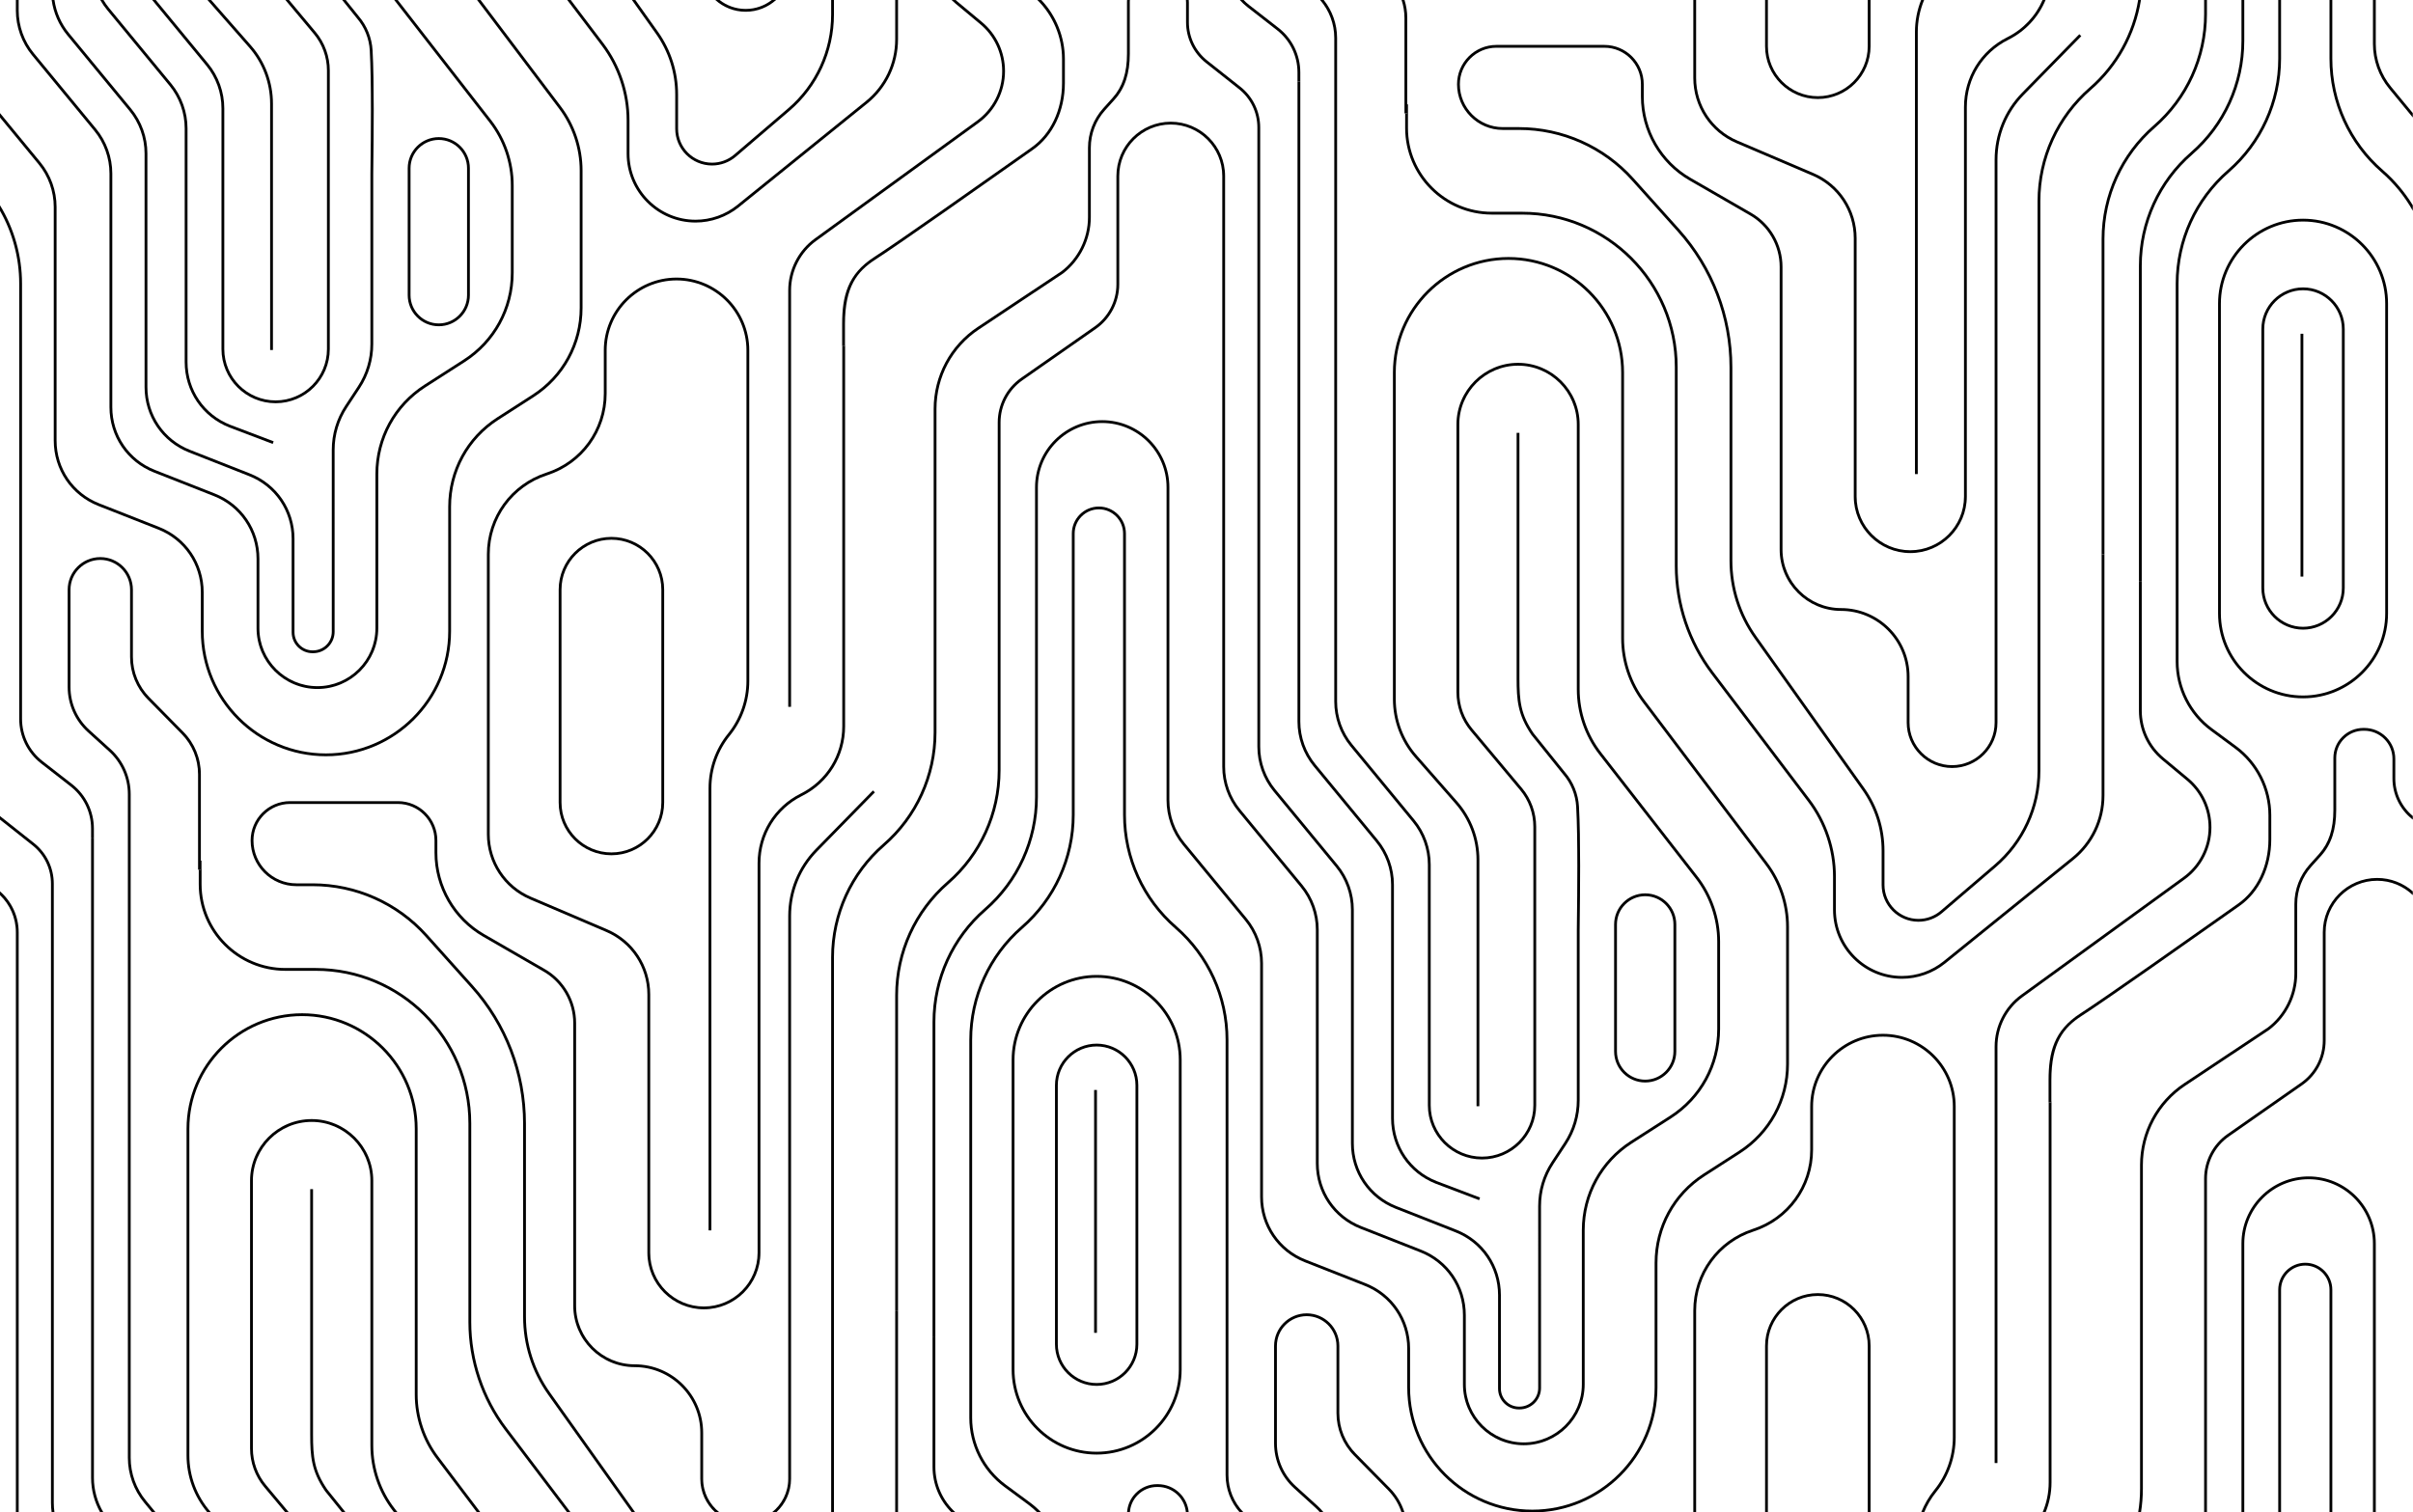 <?xml version="1.0" encoding="UTF-8" standalone="no"?>
<!DOCTYPE svg PUBLIC "-//W3C//DTD SVG 1.1//EN" "http://www.w3.org/Graphics/SVG/1.1/DTD/svg11.dtd">
<svg width="100%" height="100%" viewBox="0 0 6646 4167" version="1.1" xmlns="http://www.w3.org/2000/svg" xmlns:xlink="http://www.w3.org/1999/xlink" xml:space="preserve" xmlns:serif="http://www.serif.com/" style="fill-rule:evenodd;clip-rule:evenodd;stroke-linejoin:round;stroke-miterlimit:2;">
    <g transform="matrix(4.167,0,0,4.167,0,0)">
        <path d="M1201.52,854.996C1182.31,854.996 1166.67,870.629 1166.67,889.846L1166.67,1000L1168.51,1000L1168.51,889.846C1168.51,871.645 1183.32,856.837 1201.52,856.837C1219.72,856.837 1234.53,871.645 1234.53,889.846L1234.53,1000L1236.37,1000L1236.37,889.846C1236.37,870.629 1220.74,854.996 1201.52,854.996Z" style="fill-rule:nonzero;"/>
        <path d="M1244.56,683.551C1218.06,683.551 1196.51,705.11 1196.51,731.609L1196.51,760.229C1196.51,784.122 1181.23,805.123 1158.51,812.489C1135.01,820.102 1119.23,841.808 1119.23,866.501L1119.23,1000L1121.07,1000L1121.07,866.501C1121.07,842.609 1136.34,821.607 1159.07,814.241C1182.56,806.628 1198.35,784.922 1198.35,760.229L1198.35,731.609C1198.35,706.125 1219.08,685.392 1244.56,685.392C1270.05,685.392 1290.78,706.125 1290.78,731.609L1290.78,950.347C1290.78,962.968 1286.41,975.323 1278.47,985.135C1274.82,989.639 1271.91,994.664 1269.79,1000L1271.78,1000C1273.8,995.089 1276.52,990.461 1279.9,986.294C1288.1,976.155 1292.62,963.389 1292.62,950.347L1292.62,731.609C1292.62,705.11 1271.06,683.551 1244.56,683.551Z" style="fill-rule:nonzero;"/>
        <path d="M1350.05,1000L1352.05,1000C1354.59,993.851 1355.97,987.151 1355.97,980.201L1355.97,728.154L1355.88,728.154L1355.88,728.835L1354.12,728.835L1354.12,980.201C1354.12,987.171 1352.69,993.879 1350.05,1000Z" style="fill-rule:nonzero;"/>
        <path d="M1541.57,1000L1541.57,852.773C1541.57,842.924 1533.56,834.911 1523.71,834.911C1513.86,834.911 1505.85,842.924 1505.85,852.773L1505.85,1000L1507.69,1000L1507.69,852.773C1507.69,843.939 1514.88,836.753 1523.71,836.753C1532.54,836.753 1539.73,843.939 1539.73,852.773L1539.73,1000L1541.57,1000Z" style="fill-rule:nonzero;"/>
        <path d="M1537.15,688.001L1537.15,616.391C1537.15,597.607 1552.43,582.325 1571.22,582.325C1580.36,582.325 1588.66,585.95 1594.78,591.828L1594.78,589.335C1588.47,583.83 1580.23,580.484 1571.22,580.484C1551.42,580.484 1535.31,596.591 1535.31,616.391L1535.31,688.001C1535.31,699.115 1529.87,709.552 1520.77,715.92L1472.2,749.872C1462.6,756.584 1456.87,767.585 1456.87,779.3L1456.87,1000L1458.71,1000L1458.71,779.3C1458.71,768.186 1464.15,757.749 1473.26,751.381L1521.82,717.429C1531.42,710.716 1537.15,699.715 1537.15,688.001Z" style="fill-rule:nonzero;"/>
        <path d="M1570.3,1000L1570.3,822.204C1570.3,797.734 1550.39,777.827 1525.92,777.827C1501.45,777.827 1481.54,797.734 1481.54,822.204L1481.54,1000L1483.38,1000L1483.38,822.204C1483.38,798.75 1502.47,779.669 1525.92,779.669C1549.37,779.669 1568.45,798.75 1568.45,822.204L1568.45,1000L1570.3,1000Z" style="fill-rule:nonzero;"/>
        <path d="M1443.13,579.792L1335.85,657.73C1324.92,665.667 1318.4,678.468 1318.4,691.972L1318.4,967.338L1320.24,967.338L1320.24,691.972C1320.24,679.055 1326.48,666.812 1336.93,659.219L1444.21,581.281C1455.13,573.344 1461.66,560.543 1461.66,547.039C1461.66,534.427 1456.1,522.569 1446.4,514.503L1430.21,501.035C1420.94,493.32 1415.62,481.977 1415.62,469.915L1415.62,384.179L1413.78,384.179L1413.78,469.915C1413.78,482.526 1419.34,494.385 1429.04,502.45L1445.22,515.919C1454.5,523.633 1459.81,534.976 1459.81,547.039C1459.81,559.956 1453.58,572.199 1443.13,579.792Z" style="fill-rule:nonzero;"/>
        <path d="M928.774,75.002L928.774,84.64C928.774,116.194 954.447,141.867 986.002,141.867L1006.11,141.867C1061.75,141.867 1107.02,187.131 1107.02,242.768L1107.02,374.144C1107.02,399.699 1115.51,424.993 1130.94,445.366L1194.88,529.8C1205.67,544.04 1211.6,561.718 1211.6,579.579L1211.6,601.589C1211.6,626.7 1232.03,647.129 1257.14,647.129C1267.53,647.129 1277.69,643.535 1285.77,637.009L1370.67,568.403C1383.56,557.986 1390.95,542.506 1390.95,525.933L1390.95,366.502L1389.11,366.502L1389.11,525.933C1389.11,541.947 1381.96,556.905 1369.51,566.971L1284.61,635.577C1276.86,641.839 1267.11,645.288 1257.14,645.288C1233.05,645.288 1213.44,625.684 1213.44,601.589L1213.44,579.579C1213.44,561.319 1207.37,543.246 1196.35,528.689L1132.41,444.254C1117.22,424.199 1108.86,399.3 1108.86,374.144L1108.86,242.768C1108.86,186.115 1062.77,140.026 1006.11,140.026L986.002,140.026C955.462,140.026 930.615,115.179 930.615,84.64L930.615,69.003L930.153,69.003L930.153,75.002L928.774,75.002Z" style="fill-rule:nonzero;"/>
        <path d="M1416.36,770.35C1416.36,749.168 1426.89,729.515 1444.52,717.779L1500.01,680.846C1511.51,672.053 1518.37,658.164 1518.37,643.69L1518.37,597.714C1518.37,588.531 1521.75,579.711 1527.88,572.877L1534.17,565.872C1540.98,558.283 1544.15,548.641 1544.15,535.526L1544.14,501.157C1544.14,496.343 1546.01,491.818 1549.42,488.415C1552.82,485.011 1557.35,483.137 1562.16,483.137L1562.65,483.137C1567.66,483.137 1572.36,485.072 1575.89,488.586C1579.41,492.094 1581.35,496.765 1581.35,501.737L1581.34,514.646C1581.34,525.212 1586.1,535.035 1594.38,541.594L1594.78,541.913L1594.78,539.531C1587.41,533.332 1583.18,524.323 1583.19,514.646L1583.19,501.738C1583.19,496.272 1581.06,491.138 1577.19,487.282C1573.31,483.422 1568.15,481.296 1562.65,481.296L1562.16,481.296C1556.85,481.296 1551.87,483.362 1548.12,487.113C1544.36,490.864 1542.3,495.852 1542.3,501.157L1542.3,535.526C1542.31,548.16 1539.28,557.411 1532.8,564.642L1526.51,571.647C1520.07,578.819 1516.53,588.076 1516.53,597.714L1516.53,643.69C1516.53,657.594 1509.93,670.937 1498.94,679.348L1443.5,716.246C1425.35,728.325 1414.52,748.55 1414.52,770.35L1414.52,984.271C1414.52,989.579 1414.09,994.838 1413.25,1000L1415.11,1000C1415.93,994.835 1416.36,989.578 1416.36,984.271L1416.36,770.35Z" style="fill-rule:nonzero;"/>
        <path d="M870.617,995.408L856.518,982.618C848.548,975.389 843.978,965.071 843.978,954.311L843.978,889.895C843.978,879.031 852.817,870.193 863.681,870.193C874.544,870.193 883.382,879.031 883.382,889.895L883.382,934.264C883.382,944.841 887.468,954.819 894.888,962.36L917.337,985.177C921.517,989.426 924.578,994.49 926.39,1000L928.328,1000C926.455,994 923.177,988.488 918.65,983.886L896.2,961.068C889.123,953.875 885.224,944.355 885.224,934.264L885.224,889.895C885.224,878.016 875.56,868.351 863.681,868.351C851.801,868.351 842.137,878.016 842.137,889.895L842.137,954.311C842.137,965.589 846.928,976.404 855.281,983.982L869.38,996.772C870.5,997.788 871.544,998.87 872.526,1000L874.937,1000C873.628,998.368 872.185,996.831 870.617,995.408Z" style="fill-rule:nonzero;"/>
        <path d="M616.39,969.915C616.39,981.308 620.941,992.077 628.964,1000L631.646,1000C623.107,992.324 618.232,981.453 618.232,969.915L618.232,884.179L616.39,884.179L616.39,969.915Z" style="fill-rule:nonzero;"/>
        <rect x="591.715" y="866.502" width="1.841" height="133.498" style="fill-rule:nonzero;"/>
        <path d="M335.015,944.254C319.829,924.199 311.464,899.3 311.464,874.144L311.464,742.768C311.464,686.115 265.375,640.026 208.722,640.026L188.61,640.026C158.07,640.026 133.223,615.179 133.223,584.639L133.223,569.003L132.76,569.003L132.76,575.002L131.382,575.002L131.382,584.639C131.382,616.194 157.054,641.867 188.61,641.867L208.722,641.867C264.359,641.867 309.623,687.131 309.623,742.768L309.623,874.144C309.623,899.699 318.12,924.993 333.548,945.366L374.921,1000L377.231,1000L335.015,944.254Z" style="fill-rule:nonzero;"/>
        <path d="M779.794,987.282C775.921,983.422 770.759,981.296 765.257,981.296L764.767,981.296C759.462,981.296 754.474,983.362 750.723,987.113C747.248,990.589 745.242,995.131 744.963,1000L746.804,1000C747.081,995.623 748.897,991.543 752.025,988.415C755.429,985.011 759.954,983.137 764.767,983.137L765.257,983.137C770.268,983.137 774.969,985.072 778.495,988.586C781.601,991.682 783.47,995.685 783.868,1000L785.708,1000C785.307,995.192 783.25,990.726 779.794,987.282Z" style="fill-rule:nonzero;"/>
        <path d="M60.22,553.823L60.22,977.108C60.22,985.154 62.329,993.055 66.257,1000L68.397,1000C64.285,993.114 62.061,985.19 62.061,977.108L62.061,551.572L62.053,551.572L62.053,553.823L60.22,553.823Z" style="fill-rule:nonzero;"/>
        <path d="M261.064,997.664C251.794,985.746 246.691,970.868 246.691,955.771L246.691,780.616C246.691,758.175 228.433,739.918 205.993,739.918C183.552,739.918 165.295,758.175 165.295,780.616L165.295,957.705C165.295,966.987 168.576,976.02 174.53,983.14L188.63,1000L191.032,1000L175.943,981.959C170.264,975.17 167.136,966.556 167.136,957.705L167.136,780.616C167.136,759.19 184.568,741.759 205.994,741.759C227.417,741.759 244.849,759.19 244.849,780.616L244.849,955.771C244.849,971.276 250.091,986.554 259.611,998.794L260.548,1000L262.88,1000L261.064,997.664Z" style="fill-rule:nonzero;"/>
        <path d="M12.339,1000L12.339,616.391C12.339,605.605 7.553,595.922 0,589.335L0,591.828C6.463,598.031 10.498,606.746 10.498,616.391L10.498,1000L12.339,1000Z" style="fill-rule:nonzero;"/>
        <path d="M132.76,569.003L132.76,511.982C132.76,501.404 128.675,491.426 121.256,483.886L98.807,461.069C91.73,453.875 87.831,444.356 87.831,434.264L87.831,389.895C87.831,378.016 78.167,368.351 66.288,368.351C54.408,368.351 44.744,378.016 44.744,389.895L44.744,454.311C44.744,465.589 49.535,476.404 57.888,483.982L71.987,496.772C79.957,504.002 84.527,514.319 84.527,525.079L84.527,963.849C84.527,974.596 88.29,985.083 95.122,993.379L100.575,1000L102.96,1000L96.544,992.209C89.981,984.242 86.368,974.17 86.368,963.849L86.368,525.079C86.368,513.802 81.577,502.986 73.225,495.408L59.126,482.618C51.155,475.389 46.585,465.071 46.585,454.311L46.585,389.895C46.585,379.031 55.424,370.193 66.288,370.193C77.151,370.193 85.99,379.031 85.99,389.895L85.99,434.264C85.99,444.842 90.075,454.82 97.495,462.36L119.944,485.177C127.021,492.371 130.919,501.89 130.919,511.982L130.919,575.002L132.76,575.002L132.76,569.003Z" style="fill-rule:nonzero;"/>
        <path d="M139.167,999.553C130.128,989.247 125.15,976.022 125.15,962.314L125.15,746.308C125.15,705.222 158.576,671.796 199.663,671.796C240.75,671.796 274.175,705.222 274.175,746.308L274.175,922.027C274.175,937.172 279.203,952.17 288.328,964.256L315.319,1000L317.626,1000L289.797,963.146C280.912,951.378 276.017,936.775 276.017,922.027L276.017,746.308C276.017,704.207 241.765,669.954 199.663,669.954C157.561,669.954 123.308,704.207 123.308,746.308L123.308,962.314C123.308,976.135 128.22,989.472 137.141,1000L139.56,1000L139.167,999.553Z" style="fill-rule:nonzero;"/>
        <path d="M206.893,948.408L206.893,786.211L205.052,786.211L205.052,948.408C205.052,962.813 205.706,972.518 214.809,985.872L226.167,1000L228.527,1000L216.289,984.776C207.82,972.351 206.893,963.759 206.893,948.408Z" style="fill-rule:nonzero;"/>
        <path d="M35.542,993.682L35.542,584.33C35.542,573.761 30.79,563.938 22.503,557.379L0.739,540.151C0.485,539.95 0.246,539.738 0,539.531L0,541.913L21.361,558.823C29.204,565.03 33.701,574.327 33.701,584.33L33.701,993.682C33.701,995.803 33.854,997.914 34.142,1000L36.003,1000C35.704,997.915 35.542,995.804 35.542,993.682Z" style="fill-rule:nonzero;"/>
        <path d="M1201.52,65.456C1220.74,65.456 1236.37,49.822 1236.37,30.606L1236.37,0.001L1234.53,0.001L1234.53,30.606C1234.53,48.807 1219.72,63.615 1201.52,63.615C1183.32,63.615 1168.51,48.807 1168.51,30.606L1168.51,0.001L1166.67,0.001L1166.67,30.606C1166.67,49.822 1182.31,65.456 1201.52,65.456Z" style="fill-rule:nonzero;"/>
        <path d="M1119.23,0.001L1119.23,51.565C1119.23,70.355 1130.4,87.265 1147.68,94.646L1197.97,116.126C1214.58,123.216 1225.3,139.462 1225.3,157.513L1225.3,328.323C1225.3,348.914 1242.06,365.666 1262.65,365.666C1283.24,365.666 1299.99,348.914 1299.99,328.323L1299.99,70.774C1299.99,51.823 1310.52,34.786 1327.47,26.311C1338.83,20.63 1347.4,11.237 1352.05,0.001L1350.05,0.001C1345.51,10.523 1337.36,19.306 1326.64,24.664C1309.07,33.453 1298.15,51.121 1298.15,70.774L1298.15,328.323C1298.15,347.899 1282.22,363.825 1262.65,363.825C1243.07,363.825 1227.14,347.899 1227.14,328.323L1227.14,157.513C1227.14,138.723 1215.98,121.813 1198.7,114.432L1148.4,92.952C1131.8,85.862 1121.07,69.616 1121.07,51.565L1121.07,0.001L1119.23,0.001Z" style="fill-rule:nonzero;"/>
        <path d="M1267.58,21.082C1267.58,13.82 1269.04,6.651 1271.78,0.001L1269.79,0.001C1267.14,6.674 1265.74,13.834 1265.74,21.082L1265.74,313.472L1267.58,313.472L1267.58,21.082Z" style="fill-rule:nonzero;"/>
        <path d="M1594.78,139.342L1594.78,135.716C1589.52,127.087 1582.93,119.215 1575.13,112.434C1553.8,93.886 1541.57,67.039 1541.57,38.775L1541.57,0.001L1539.73,0.001L1539.73,38.775C1539.73,67.572 1552.19,94.926 1573.93,113.835C1582.38,121.178 1589.39,129.825 1594.78,139.342Z" style="fill-rule:nonzero;"/>
        <path d="M1355.88,728.154L1355.88,714.116C1355.88,689.594 1363.93,679.387 1376.03,671.606C1391.84,661.437 1451.14,619.561 1473.46,603.796C1476.39,601.732 1478.71,600.091 1480.26,598.997C1493.39,589.746 1501.22,573.283 1501.22,554.96L1501.22,539.039C1501.22,521.118 1492.62,504.06 1478.21,493.409L1462.2,481.576C1448.26,471.271 1439.93,454.766 1439.93,437.427L1439.93,187.494C1439.93,159.227 1452.16,132.377 1473.49,113.829C1495.23,94.931 1507.69,67.575 1507.69,38.775L1507.69,0.001L1505.85,0.001L1505.85,38.775C1505.85,67.042 1493.62,93.891 1472.29,112.44C1450.55,131.338 1438.09,158.694 1438.09,187.494L1438.09,437.427C1438.09,455.348 1446.69,472.406 1461.1,483.057L1477.11,494.889C1491.06,505.195 1499.38,521.7 1499.38,539.039L1499.38,554.96C1499.38,572.685 1491.84,588.585 1479.2,597.492C1477.65,598.586 1475.32,600.227 1472.4,602.292C1450.08,618.05 1390.81,659.91 1375.03,670.058C1357.61,681.268 1354.04,695.778 1354.04,714.116L1354.04,728.835L1355.88,728.835L1355.88,728.154Z" style="fill-rule:nonzero;"/>
        <path d="M1576.56,405.539C1576.56,435.49 1552.19,459.858 1522.24,459.858C1492.29,459.858 1467.92,435.49 1467.92,405.539L1467.92,200.782C1467.92,170.83 1492.29,146.463 1522.24,146.463C1552.19,146.463 1576.56,170.83 1576.56,200.782L1576.56,405.539ZM1522.24,144.621C1491.27,144.621 1466.08,169.815 1466.08,200.782L1466.08,405.539C1466.08,436.505 1491.27,461.699 1522.24,461.699C1553.2,461.699 1578.4,436.505 1578.4,405.539L1578.4,200.782C1578.4,169.815 1553.2,144.621 1522.24,144.621Z" style="fill-rule:nonzero;"/>
        <path d="M1547.92,388.759C1547.92,402.92 1536.4,414.44 1522.24,414.44C1508.08,414.44 1496.56,402.92 1496.56,388.759L1496.56,217.561C1496.56,203.401 1508.08,191.88 1522.24,191.88C1536.4,191.88 1547.92,203.401 1547.92,217.561L1547.92,388.759ZM1522.24,190.039C1507.06,190.039 1494.72,202.385 1494.72,217.561L1494.72,388.759C1494.72,403.935 1507.06,416.281 1522.24,416.281C1537.41,416.281 1549.76,403.935 1549.76,388.759L1549.76,217.561C1549.76,202.385 1537.41,190.039 1522.24,190.039Z" style="fill-rule:nonzero;"/>
        <rect x="1520.58" y="220.669" width="1.84" height="160.564" style="fill-rule:nonzero;"/>
        <path d="M1390.95,358.96L1390.95,158.033C1390.95,129.766 1403.18,102.917 1424.51,84.368C1446.25,65.47 1458.71,38.114 1458.71,9.314L1458.71,0.001L1456.87,0.001L1456.87,9.314C1456.87,37.581 1444.64,64.431 1423.31,82.979C1401.57,101.877 1389.11,129.234 1389.11,158.033L1389.11,366.502L1390.95,366.502L1390.95,358.96Z" style="fill-rule:nonzero;"/>
        <path d="M1594.78,77.677L1594.78,74.78L1580.47,57.398C1573.91,49.431 1570.3,39.359 1570.3,29.039L1570.3,0.001L1568.45,0.001L1568.45,29.039C1568.45,39.785 1572.22,50.273 1579.05,58.568L1594.78,77.677Z" style="fill-rule:nonzero;"/>
        <path d="M1415.62,381.793L1415.62,175.71C1415.62,147.443 1427.86,120.593 1449.19,102.045C1470.92,83.147 1483.38,55.791 1483.38,26.991L1483.38,0.001L1481.54,0.001L1481.54,26.991C1481.54,55.258 1469.31,82.108 1447.98,100.655C1426.25,119.553 1413.78,146.909 1413.78,175.71L1413.78,384.179L1415.62,384.179L1415.62,381.793Z" style="fill-rule:nonzero;"/>
        <path d="M1268.03,609.415C1273.83,609.415 1279.44,607.339 1283.84,603.572L1319.31,573.218C1337.92,557.286 1348.6,534.095 1348.6,509.592L1348.6,132.991C1348.6,104.724 1360.83,77.875 1382.16,59.326C1399.89,43.91 1411.45,22.865 1415.11,0.001L1413.25,0.001C1409.6,22.33 1398.28,42.872 1380.95,57.937C1359.22,76.835 1346.76,104.191 1346.76,132.991L1346.76,509.592C1346.76,533.556 1336.32,556.237 1318.11,571.819L1282.65,602.173C1278.58,605.655 1273.39,607.573 1268.03,607.573C1255.64,607.573 1245.56,597.491 1245.56,585.097L1245.56,562.532C1245.56,547.592 1240.98,533.26 1232.32,521.084L1161.08,420.868C1150.56,406.083 1145.01,388.678 1145.01,370.537L1145.01,242.907C1145.01,209.181 1132.61,176.777 1110.1,151.667L1079.79,117.87C1060.53,96.381 1032.92,84.057 1004.06,84.057L993.25,84.057C977.623,84.057 964.908,71.343 964.908,55.715C964.908,42.387 975.75,31.545 989.078,31.545L1060.44,31.545C1073.76,31.545 1084.61,42.387 1084.61,55.715L1084.61,63.825C1084.61,86.611 1096.86,107.844 1116.6,119.239L1156.66,142.371C1168.78,149.371 1176.31,162.416 1176.31,176.414L1176.31,363.339C1176.31,385.705 1194.51,403.901 1216.88,403.901C1240.81,403.901 1260.29,423.376 1260.29,447.313L1260.29,477.786C1260.29,494.315 1273.74,507.763 1290.27,507.763C1306.79,507.763 1320.24,494.315 1320.24,477.786L1320.24,105.634C1320.24,89.468 1326.47,74.201 1337.77,62.645L1375.67,23.903L1374.35,22.616L1336.46,61.357C1324.81,73.259 1318.4,88.984 1318.4,105.634L1318.4,477.786C1318.4,493.299 1305.78,505.922 1290.27,505.922C1274.75,505.922 1262.13,493.299 1262.13,477.786L1262.13,447.313C1262.13,422.36 1241.83,402.06 1216.88,402.06C1195.52,402.06 1178.16,384.69 1178.16,363.339L1178.16,176.414C1178.16,161.76 1170.27,148.105 1157.58,140.776L1117.52,117.644C1098.35,106.578 1086.45,85.956 1086.45,63.825L1086.45,55.715C1086.45,41.372 1074.78,29.704 1060.44,29.704L989.078,29.704C974.735,29.704 963.066,41.372 963.066,55.715C963.066,72.358 976.607,85.898 993.25,85.898L1004.06,85.898C1032.4,85.898 1059.5,98 1078.42,119.099L1108.72,152.896C1130.94,177.669 1143.17,209.635 1143.17,242.907L1143.17,370.537C1143.17,389.063 1148.84,406.836 1159.58,421.935L1230.82,522.151C1239.26,534.013 1243.71,547.977 1243.71,562.532L1243.71,585.097C1243.71,598.506 1254.62,609.415 1268.03,609.415Z" style="fill-rule:nonzero;"/>
        <path d="M437.138,389.845L437.138,530.606C437.138,548.807 422.331,563.614 404.129,563.614C385.928,563.614 371.121,548.807 371.121,530.606L371.121,389.845C371.121,371.645 385.928,356.837 404.129,356.837C422.331,356.837 437.138,371.645 437.138,389.845ZM369.279,389.845L369.279,530.606C369.279,549.822 384.913,565.456 404.129,565.456C423.346,565.456 438.98,549.822 438.98,530.606L438.98,389.845C438.98,370.63 423.346,354.996 404.129,354.996C384.913,354.996 369.279,370.63 369.279,389.845Z" style="fill-rule:nonzero;"/>
        <path d="M556.732,228.835L556.732,480.201C556.732,499.151 546.203,516.188 529.251,524.664C511.674,533.452 500.755,551.121 500.755,570.773L500.755,828.323C500.755,847.899 484.829,863.825 465.253,863.825C445.677,863.825 429.751,847.899 429.751,828.323L429.751,657.513C429.751,638.723 418.585,621.813 401.306,614.432L351.008,592.951C334.407,585.861 323.68,569.616 323.68,551.564L323.68,366.501C323.68,342.609 338.951,321.607 361.681,314.241C385.171,306.628 400.955,284.922 400.955,260.229L400.955,231.61C400.955,206.125 421.687,185.392 447.172,185.392C472.657,185.392 493.39,206.125 493.39,231.61L493.39,450.347C493.39,462.968 489.015,475.323 481.074,485.135C472.867,495.272 468.347,508.038 468.347,521.081L468.347,813.472L470.189,813.472L470.189,521.081C470.189,508.459 474.562,496.104 482.505,486.293C490.71,476.155 495.231,463.389 495.231,450.347L495.231,231.61C495.231,205.11 473.671,183.551 447.171,183.551C420.671,183.551 399.113,205.11 399.113,231.61L399.113,260.229C399.113,284.122 383.842,305.123 361.113,312.489C337.623,320.102 321.839,341.808 321.839,366.501L321.839,551.564C321.839,570.354 333.005,587.265 350.285,594.645L400.582,616.126C417.183,623.216 427.911,639.462 427.911,657.513L427.911,828.323C427.911,848.914 444.663,865.666 465.253,865.666C485.844,865.666 502.596,848.914 502.596,828.323L502.596,570.773C502.596,551.822 513.125,534.785 530.076,526.311C547.654,517.521 558.573,499.853 558.573,480.201L558.573,228.154L558.487,228.154L558.487,228.835L556.732,228.835Z" style="fill-rule:nonzero;"/>
        <path d="M811.941,975.237L811.941,687.494C811.941,658.698 799.478,631.344 777.736,612.434C756.411,593.886 744.179,567.039 744.179,538.775L744.179,352.772C744.179,342.924 736.167,334.912 726.318,334.912C716.47,334.912 708.458,342.924 708.458,352.772L708.458,538.775C708.458,567.041 696.224,593.891 674.894,612.44C653.161,631.338 640.697,658.694 640.697,687.494L640.697,937.427C640.697,955.348 649.3,972.406 663.711,983.057L679.721,994.889C681.835,996.452 683.802,998.172 685.648,1000L688.251,1000C685.987,997.604 683.503,995.395 680.816,993.408L664.806,981.576C650.863,971.271 642.538,954.766 642.538,937.427L642.538,687.494C642.538,659.227 654.771,632.377 676.102,613.829C697.834,594.931 710.298,567.574 710.298,538.775L710.298,352.772C710.298,343.939 717.486,336.753 726.318,336.753C735.152,336.753 742.338,343.939 742.338,352.772L742.338,538.775C742.338,567.571 754.799,594.925 776.542,613.835C797.869,632.383 810.099,659.231 810.099,687.494L810.099,975.237C810.099,984.509 813.457,993.227 819.468,1000L821.989,1000C815.56,993.405 811.941,984.621 811.941,975.237Z" style="fill-rule:nonzero;"/>
        <path d="M779.166,905.539C779.166,935.49 754.797,959.858 724.845,959.858C694.894,959.858 670.526,935.49 670.526,905.539L670.526,700.782C670.526,670.83 694.894,646.463 724.845,646.463C754.797,646.463 779.166,670.83 779.166,700.782L779.166,905.539ZM724.845,644.621C693.878,644.621 668.685,669.815 668.685,700.782L668.685,905.539C668.685,936.505 693.878,961.699 724.845,961.699C755.812,961.699 781.006,936.505 781.006,905.539L781.006,700.782C781.006,669.815 755.812,644.621 724.845,644.621Z" style="fill-rule:nonzero;"/>
        <path d="M750.527,888.759C750.527,902.92 739.005,914.44 724.845,914.44C710.685,914.44 699.165,902.92 699.165,888.759L699.165,717.561C699.165,703.401 710.685,691.88 724.845,691.88C739.005,691.88 750.527,703.401 750.527,717.561L750.527,888.759ZM724.845,690.039C709.669,690.039 697.324,702.385 697.324,717.561L697.324,888.759C697.324,903.935 709.669,916.281 724.845,916.281C740.021,916.281 752.368,903.935 752.368,888.759L752.368,717.561C752.368,702.385 740.021,690.039 724.845,690.039Z" style="fill-rule:nonzero;"/>
        <rect x="723.188" y="720.669" width="1.842" height="160.564" style="fill-rule:nonzero;"/>
        <path d="M857.613,53.823L857.613,477.108C857.613,487.855 861.375,498.342 868.207,506.638L909.307,556.546C915.868,564.513 919.481,574.585 919.481,584.905L919.481,739.38C919.481,758.592 931.031,775.557 948.917,782.603L977.626,793.511L978.281,791.791L949.582,780.886C932.416,774.123 921.322,757.831 921.322,739.38L921.322,584.905C921.322,574.158 917.56,563.671 910.728,555.375L869.627,505.467C863.066,497.5 859.454,487.429 859.454,477.108L859.454,51.572L859.446,51.572L859.446,53.823L857.613,53.823Z" style="fill-rule:nonzero;"/>
        <path d="M928.312,11.983L928.312,75.002L930.153,75.002L930.153,69.003L930.153,11.983C930.153,7.86 929.525,3.832 928.328,0.001L926.391,0.001C927.648,3.819 928.312,7.851 928.312,11.983Z" style="fill-rule:nonzero;"/>
        <path d="M881.919,463.849C881.919,474.596 885.683,485.084 892.515,493.379L933.615,543.287C940.175,551.253 943.789,561.325 943.789,571.646L943.789,730.809C943.789,750.54 959.841,766.592 979.572,766.592C999.303,766.592 1015.35,750.54 1015.35,730.809L1015.35,546.594C1015.35,537.312 1012.08,528.278 1006.12,521.159L973.335,481.959C967.656,475.17 964.529,466.556 964.529,457.704L964.529,280.615C964.529,259.19 981.96,241.759 1003.39,241.759C1024.81,241.759 1042.24,259.19 1042.24,280.615L1042.24,455.771C1042.24,471.276 1047.48,486.554 1057,498.794L1120.68,580.665C1129.95,592.583 1135.05,607.46 1135.05,622.557L1135.05,680.376C1135.05,703.72 1123.33,725.186 1103.68,737.797L1077.77,754.428C1057.6,767.38 1045.56,789.425 1045.56,813.4L1045.56,915.324C1045.56,936.479 1028.35,953.69 1007.19,953.69C986.035,953.69 968.824,936.479 968.824,915.324L968.824,869.513C968.824,850.3 957.274,833.336 939.398,826.294L899.861,810.719C882.694,803.956 871.601,787.663 871.601,769.213L871.601,614.737C871.601,603.991 867.839,593.504 861.007,585.208L819.907,535.3C813.346,527.333 809.732,517.261 809.732,506.941L809.732,116.391C809.732,96.592 793.625,80.484 773.826,80.484C754.027,80.484 737.919,96.592 737.919,116.391L737.919,188.001C737.919,199.115 732.48,209.552 723.373,215.92L674.81,249.872C665.208,256.584 659.476,267.585 659.476,279.3L659.476,509.313C659.476,537.58 647.244,564.43 625.913,582.978C604.179,601.877 591.715,629.234 591.715,658.033L591.715,866.502L593.556,866.502L593.556,858.96L593.556,658.033C593.556,629.766 605.791,602.917 627.121,584.368C648.853,565.47 661.318,538.113 661.318,509.313L661.318,279.3C661.318,268.186 666.756,257.749 675.865,251.381L724.427,217.429C734.029,210.717 739.76,199.715 739.76,188.001L739.76,116.391C739.76,97.608 755.042,82.326 773.826,82.326C792.609,82.326 807.891,97.608 807.891,116.391L807.891,506.941C807.891,517.687 811.654,528.174 818.486,536.471L859.585,586.378C866.146,594.345 869.76,604.417 869.76,614.737L869.76,769.213C869.76,788.425 881.31,805.39 899.186,812.432L938.723,828.007C955.89,834.77 966.982,851.062 966.982,869.513L966.982,915.324C966.982,937.495 985.019,955.532 1007.19,955.532C1029.36,955.532 1047.4,937.495 1047.4,915.324L1047.4,813.4C1047.4,790.055 1059.13,768.589 1078.77,755.978L1104.68,739.347C1124.85,726.395 1136.9,704.35 1136.9,680.376L1136.9,622.557C1136.9,607.053 1131.65,591.774 1122.13,579.534L1058.46,497.664C1049.19,485.746 1044.08,470.868 1044.08,455.771L1044.08,280.615C1044.08,258.175 1025.83,239.918 1003.38,239.918C980.945,239.918 962.688,258.175 962.688,280.615L962.688,457.704C962.688,466.987 965.968,476.02 971.922,483.14L1004.71,522.339C1010.39,529.13 1013.51,537.743 1013.51,546.594L1013.51,730.809C1013.51,749.524 998.288,764.751 979.572,764.751C960.857,764.751 945.63,749.524 945.63,730.809L945.63,571.646C945.63,560.899 941.868,550.411 935.037,542.116L893.936,492.209C887.375,484.242 883.761,474.17 883.761,463.849L883.761,25.08C883.761,15.919 880.6,7.064 874.937,0.001L872.526,0.001C878.535,6.915 881.919,15.831 881.919,25.08L881.919,463.849Z" style="fill-rule:nonzero;"/>
        <path d="M997.055,169.954C954.954,169.954 920.701,204.206 920.701,246.308L920.701,462.314C920.701,476.469 925.841,490.125 935.176,500.767L961.928,531.264C970.968,541.569 975.947,554.795 975.947,568.503L975.947,731.419L977.789,731.419L977.789,568.503C977.789,554.347 972.648,540.692 963.312,530.05L936.56,499.553C927.521,489.247 922.542,476.022 922.542,462.314L922.542,246.308C922.542,205.222 955.968,171.796 997.055,171.796C1038.14,171.796 1071.57,205.222 1071.57,246.308L1071.57,422.027C1071.57,437.172 1076.59,452.17 1085.72,464.256L1166.79,571.624C1175.68,583.392 1180.58,597.996 1180.58,612.743L1180.58,703.574C1180.58,726.877 1168.88,748.322 1149.29,760.941L1125.8,776.071C1105.68,789.029 1093.66,811.053 1093.66,834.986L1093.66,917.324C1093.66,961.897 1057.4,998.159 1012.83,998.159C968.257,998.159 931.996,961.897 931.996,917.324L931.996,891.61C931.996,872.398 920.445,855.433 902.568,848.391L863.032,832.816C845.865,826.053 834.773,809.761 834.773,791.31L834.773,636.835C834.773,626.088 831.009,615.601 824.177,607.305L783.078,557.398C776.517,549.43 772.904,539.359 772.904,529.038L772.904,322.204C772.904,297.734 752.997,277.827 728.527,277.827C704.058,277.827 684.152,297.734 684.152,322.204L684.152,526.99C684.152,555.257 671.917,582.107 650.587,600.655C628.855,619.553 616.39,646.909 616.39,675.71L616.39,884.179L618.232,884.179L618.232,881.793L618.232,675.71C618.232,647.443 630.464,620.593 651.795,602.045C673.529,583.147 685.993,555.79 685.993,526.99L685.993,322.204C685.993,298.75 705.074,279.669 728.527,279.669C751.982,279.669 771.062,298.75 771.062,322.204L771.062,529.038C771.062,539.785 774.825,550.272 781.656,558.568L822.756,608.476C829.318,616.443 832.931,626.514 832.931,636.835L832.931,791.31C832.931,810.523 844.482,827.487 862.357,834.529L901.894,850.104C919.061,856.867 930.154,873.159 930.154,891.61L930.154,917.324C930.154,962.912 967.242,1000 1012.83,1000C1058.42,1000 1095.51,962.912 1095.51,917.324L1095.51,834.986C1095.51,811.683 1107.2,790.237 1126.79,777.619L1150.28,762.489C1170.4,749.53 1182.42,727.505 1182.42,703.574L1182.42,612.743C1182.42,597.598 1177.39,582.6 1168.26,570.514L1087.19,463.146C1078.3,451.378 1073.41,436.775 1073.41,422.027L1073.41,246.308C1073.41,204.206 1039.16,169.954 997.055,169.954Z" style="fill-rule:nonzero;"/>
        <path d="M1068.73,695.168L1068.73,611.208C1068.73,600.902 1077.11,592.519 1087.42,592.519C1097.72,592.519 1106.1,600.902 1106.1,611.208L1106.1,695.168C1106.1,705.473 1097.72,713.857 1087.42,713.857C1077.11,713.857 1068.73,705.473 1068.73,695.168ZM1107.95,695.168L1107.95,611.208C1107.95,599.887 1098.74,590.677 1087.42,590.677C1076.1,590.677 1066.89,599.887 1066.89,611.208L1066.89,695.168C1066.89,706.488 1076.1,715.698 1087.42,715.698C1098.74,715.698 1107.95,706.488 1107.95,695.168Z" style="fill-rule:nonzero;"/>
        <path d="M647.832,15.919C657.105,23.634 662.423,34.977 662.423,47.04C662.423,59.956 656.183,72.2 645.734,79.792L538.457,157.73C527.531,165.667 521.008,178.468 521.008,191.972L521.008,467.338L522.849,467.338L522.849,191.972C522.849,179.055 529.088,166.812 539.539,159.219L646.816,81.281C657.742,73.344 664.264,60.544 664.264,47.039C664.264,34.428 658.705,22.569 649.009,14.504L632.823,1.035C632.419,0.7 632.035,0.349 631.646,0.001L628.965,0.001C629.823,0.847 630.708,1.672 631.644,2.451L647.832,15.919Z" style="fill-rule:nonzero;"/>
        <path d="M572.117,66.971L487.218,135.577C479.47,141.839 469.714,145.288 459.751,145.288C435.656,145.288 416.052,125.684 416.052,101.589L416.052,79.58C416.052,61.319 409.981,43.246 398.957,28.689L377.231,0.001L374.921,0.001L397.49,29.801C408.273,44.04 414.21,61.718 414.21,79.58L414.21,101.589C414.21,126.7 434.64,147.13 459.751,147.13C470.134,147.13 480.3,143.535 488.375,137.009L573.274,68.403C586.164,57.986 593.556,42.507 593.556,25.934L593.556,0.001L591.715,0.001L591.715,25.934C591.715,41.948 584.572,56.906 572.117,66.971Z" style="fill-rule:nonzero;"/>
        <path d="M783.953,1.738L783.951,14.646C783.951,25.212 788.703,35.035 796.99,41.595L818.753,58.823C826.597,65.031 831.094,74.328 831.094,84.33L831.094,493.682C831.094,504.428 834.857,514.916 841.689,523.212L882.789,573.119C889.349,581.086 892.962,591.157 892.962,601.479L892.962,755.953C892.962,775.166 904.513,792.131 922.39,799.173L961.926,814.748C979.093,821.51 990.185,837.803 990.184,856.254L990.18,918.078C990.18,921.76 991.615,925.223 994.218,927.827C996.823,930.431 1000.28,931.865 1003.97,931.865L1004.3,931.865C1008.12,931.865 1011.7,930.391 1014.39,927.714C1017.07,925.038 1018.55,921.476 1018.55,917.684C1018.55,890.139 1018.54,826.85 1018.54,797.422C1018.54,787.415 1021.45,777.705 1026.96,769.343L1035.37,756.559C1041.07,747.896 1044.08,737.836 1044.08,727.465L1044.08,614.839C1044.08,613.783 1044.11,611.411 1044.15,608.081C1044.35,591.915 1044.81,554.058 1043.64,533.237C1043.18,525.026 1039.98,517.065 1034.64,510.843L1013.68,484.776C1005.21,472.351 1004.28,463.759 1004.28,448.408L1004.28,286.211L1002.44,286.211L1002.44,448.408C1002.44,462.813 1003.1,472.518 1012.2,485.872L1033.22,512.021C1038.32,517.959 1041.37,525.53 1041.81,533.34C1042.97,554.098 1042.51,591.912 1042.31,608.059C1042.27,611.4 1042.24,613.779 1042.24,614.839L1042.24,727.465C1042.24,737.474 1039.33,747.185 1033.83,755.547L1025.42,768.331C1019.72,776.995 1016.7,787.054 1016.7,797.422C1016.7,826.85 1016.7,890.139 1016.71,917.684C1016.71,920.983 1015.42,924.082 1013.09,926.409C1010.75,928.74 1007.63,930.024 1004.3,930.024L1003.97,930.024C1000.78,930.024 997.777,928.782 995.521,926.525C993.265,924.269 992.022,921.269 992.022,918.078L992.025,856.254C992.026,837.041 980.476,820.076 962.601,813.034L923.064,797.46C905.897,790.697 894.804,774.405 894.804,755.953L894.804,601.479C894.804,590.731 891.042,580.244 884.21,571.949L843.111,522.041C836.549,514.074 832.935,504.003 832.935,493.682L832.935,84.33C832.935,73.762 828.183,63.939 819.897,57.379L798.132,40.151C790.289,33.943 785.792,24.647 785.792,14.646L785.793,1.738C785.793,1.154 785.757,0.576 785.708,0.001L783.868,0.001C783.921,0.575 783.953,1.154 783.953,1.738Z" style="fill-rule:nonzero;"/>
        <path d="M360.189,640.776L320.126,617.644C300.961,606.578 289.055,585.955 289.055,563.824L289.055,555.714C289.055,541.372 277.386,529.703 263.044,529.703L191.685,529.703C177.342,529.703 165.673,541.372 165.673,555.714C165.673,572.358 179.214,585.898 195.857,585.898L206.669,585.898C235.007,585.898 262.111,597.999 281.03,619.099L311.332,652.896C333.542,677.669 345.775,709.635 345.775,742.907L345.775,870.537C345.775,889.063 351.449,906.836 362.183,921.935L417.682,1000L419.941,1000L363.683,920.868C353.171,906.083 347.616,888.678 347.616,870.537L347.616,742.907C347.616,709.181 335.216,676.777 312.703,651.667L282.401,617.87C263.133,596.381 235.531,584.056 206.669,584.056L195.857,584.056C180.23,584.056 167.515,571.342 167.515,555.714C167.515,542.387 178.357,531.545 191.685,531.545L263.044,531.545C276.372,531.545 287.214,542.387 287.214,555.714L287.214,563.824C287.214,586.611 299.472,607.844 319.206,619.238L359.269,642.371C371.391,649.371 378.921,662.416 378.921,676.414L378.921,863.339C378.921,885.706 397.117,903.901 419.483,903.901C443.42,903.901 462.894,923.376 462.894,947.313L462.894,977.786C462.894,986.586 466.707,994.511 472.765,1000L475.635,1000C469.01,994.848 464.736,986.809 464.736,977.786L464.736,947.313C464.736,922.36 444.436,902.06 419.483,902.06C398.132,902.06 380.763,884.69 380.763,863.339L380.763,676.414C380.763,661.76 372.88,648.105 360.189,640.776Z" style="fill-rule:nonzero;"/>
        <path d="M539.064,561.357C527.42,573.259 521.008,588.984 521.008,605.634L521.008,977.786C521.008,986.809 516.734,994.848 510.109,1000L512.979,1000C519.038,994.511 522.849,986.586 522.849,977.786L522.849,605.634C522.849,589.468 529.076,574.2 540.38,562.645L578.279,523.903L576.963,522.615L539.064,561.357Z" style="fill-rule:nonzero;"/>
        <path d="M646.109,216.246C627.96,228.325 617.126,248.55 617.126,270.35L617.126,484.271C617.126,512.539 604.893,539.388 583.562,557.936C561.83,576.835 549.366,604.191 549.366,632.991L549.366,1000L551.207,1000L551.207,632.991C551.207,604.724 563.441,577.874 584.771,559.326C606.503,540.427 618.968,513.071 618.968,484.271L618.968,270.35C618.968,249.168 629.496,229.515 647.128,217.779L702.616,180.846C714.113,172.054 720.977,158.164 720.977,143.69L720.977,97.714C720.977,88.531 724.354,79.711 730.488,72.878L736.775,65.872C743.583,58.284 746.755,48.641 746.753,35.527L746.749,1.157C746.749,0.769 746.781,0.385 746.804,0.001L744.963,0.001C744.941,0.386 744.908,0.769 744.908,1.158L744.912,35.527C744.914,48.16 741.893,57.412 735.404,64.642L729.117,71.648C722.681,78.819 719.136,88.077 719.136,97.714L719.136,143.69C719.136,157.594 712.542,170.937 701.546,179.348L646.109,216.246Z" style="fill-rule:nonzero;"/>
        <path d="M0,135.716L0,139.342C8.235,153.866 12.706,170.42 12.706,187.494L12.706,475.237C12.706,486.851 17.961,497.605 27.122,504.742L46.505,519.844C55.216,526.629 60.212,536.854 60.212,547.895L60.212,553.823L62.053,553.823L62.053,551.572L62.053,547.895C62.053,536.282 56.798,525.528 47.638,518.39L28.254,503.29C19.544,496.504 14.548,486.279 14.548,475.237L14.548,187.494C14.548,169.025 9.413,151.152 0,135.716Z" style="fill-rule:nonzero;"/>
        <path d="M111.915,56.546C118.475,64.513 122.089,74.585 122.089,84.905L122.089,239.38C122.089,258.592 133.638,275.557 151.525,282.603L180.234,293.511L180.888,291.79L152.189,280.886C135.023,274.123 123.93,257.831 123.93,239.38L123.93,84.905C123.93,74.159 120.167,63.671 113.335,55.376L72.235,5.468C70.812,3.74 69.536,1.908 68.397,0.001L66.257,0.001C67.575,2.331 69.097,4.554 70.814,6.639L111.915,56.546Z" style="fill-rule:nonzero;"/>
        <path d="M207.315,22.34C212.994,29.13 216.121,37.743 216.121,46.595L216.121,230.809C216.121,249.525 200.895,264.751 182.179,264.751C163.464,264.751 148.238,249.525 148.238,230.809L148.238,71.647C148.238,60.899 144.475,50.412 137.644,42.116L102.96,0.001L100.575,0.001L136.222,43.287C142.784,51.254 146.396,61.325 146.396,71.647L146.396,230.809C146.396,250.54 162.449,266.592 182.179,266.592C201.911,266.592 217.962,250.54 217.962,230.809L217.962,46.595C217.962,37.313 214.683,28.279 208.728,21.159L191.032,0.001L188.63,0.001L207.315,22.34Z" style="fill-rule:nonzero;"/>
        <path d="M10.498,0.001L10.498,6.942C10.498,17.688 14.261,28.175 21.093,36.471L62.192,86.379C68.755,94.346 72.367,104.417 72.367,114.737L72.367,269.212C72.367,288.425 83.917,305.39 101.793,312.432L141.331,328.007C158.498,334.77 169.59,351.062 169.59,369.513L169.59,415.324C169.59,437.495 187.627,455.532 209.797,455.532C231.967,455.532 250.004,437.495 250.004,415.324L250.004,313.4C250.004,290.056 261.733,268.589 281.376,255.978L307.283,239.347C327.458,226.395 339.503,204.35 339.503,180.376L339.503,122.558C339.503,107.053 334.261,91.774 324.742,79.535L262.88,0.001L260.548,0.001L323.289,80.665C332.557,92.583 337.662,107.46 337.662,122.558L337.662,180.376C337.662,203.72 325.933,225.186 306.289,237.797L280.382,254.428C260.208,267.38 248.164,289.426 248.164,313.4L248.164,415.324C248.164,436.479 230.953,453.69 209.797,453.69C188.642,453.69 171.431,436.479 171.431,415.324L171.431,369.513C171.431,350.3 159.881,333.336 142.005,326.294L102.468,310.719C85.301,303.956 74.208,287.663 74.208,269.212L74.208,114.737C74.208,103.991 70.446,93.504 63.614,85.208L22.514,35.3C15.952,27.333 12.339,17.262 12.339,6.942L12.339,0.001L10.498,0.001Z" style="fill-rule:nonzero;"/>
        <path d="M164.536,31.265C173.576,41.57 178.554,54.795 178.554,68.504L178.554,231.419L180.396,231.419L180.396,68.504C180.396,54.348 175.255,40.692 165.919,30.05L139.56,0.001L137.141,0.001C137.357,0.255 137.564,0.516 137.784,0.768L164.536,31.265Z" style="fill-rule:nonzero;"/>
        <path d="M26.784,107.305L0,74.78L0,77.677L25.363,108.476C31.925,116.443 35.538,126.514 35.538,136.835L35.538,291.31C35.538,310.523 47.089,327.487 64.964,334.529L104.501,350.104C121.668,356.867 132.761,373.159 132.761,391.61L132.761,417.324C132.761,462.912 169.849,500 215.437,500C261.025,500 298.113,462.912 298.113,417.324L298.113,334.985C298.113,311.682 309.809,290.237 329.401,277.619L352.892,262.489C373.012,249.53 385.024,227.505 385.024,203.574L385.024,112.743C385.024,97.598 379.998,82.601 370.872,70.515L317.626,0.001L315.319,0.001L369.402,71.624C378.289,83.393 383.183,97.996 383.183,112.743L383.183,203.574C383.183,226.877 371.487,248.323 351.895,260.941L328.404,276.07C308.284,289.029 296.272,311.054 296.272,334.985L296.272,417.324C296.272,461.897 260.009,498.159 215.437,498.159C170.865,498.159 134.603,461.897 134.603,417.324L134.603,391.61C134.603,372.398 123.052,355.433 105.175,348.391L65.64,332.816C48.472,326.053 37.38,309.761 37.38,291.31L37.38,136.835C37.38,126.088 33.617,115.601 26.784,107.305Z" style="fill-rule:nonzero;"/>
        <path d="M271.335,195.168L271.335,111.208C271.335,100.903 279.719,92.52 290.025,92.52C300.33,92.52 308.712,100.903 308.712,111.208L308.712,195.168C308.712,205.473 300.33,213.857 290.025,213.857C279.719,213.857 271.335,205.473 271.335,195.168ZM310.554,195.168L310.554,111.208C310.554,99.888 301.345,90.678 290.025,90.678C278.704,90.678 269.494,99.888 269.494,111.208L269.494,195.168C269.494,206.488 278.704,215.698 290.025,215.698C301.345,215.698 310.554,206.488 310.554,195.168Z" style="fill-rule:nonzero;"/>
        <path d="M44.296,23.212L85.396,73.12C91.956,81.087 95.57,91.158 95.57,101.479L95.57,255.953C95.57,275.166 107.122,292.13 124.998,299.173L164.534,314.748C181.701,321.511 192.792,337.803 192.792,356.254L192.789,418.078C192.789,425.68 198.973,431.865 206.576,431.865L206.908,431.865C210.724,431.865 214.306,430.391 216.994,427.714C219.677,425.038 221.156,421.476 221.156,417.684C221.154,390.139 221.152,326.85 221.152,297.422C221.152,287.415 224.06,277.705 229.563,269.343L237.976,256.559C243.677,247.896 246.691,237.835 246.691,227.465L246.691,114.839C246.691,113.783 246.719,111.411 246.76,108.081C246.958,91.916 247.42,54.059 246.251,33.237C245.791,25.026 242.585,17.065 237.246,10.844L228.527,0.001L226.167,0.001L235.83,12.021C240.927,17.959 243.975,25.531 244.414,33.341C245.578,54.099 245.116,91.912 244.918,108.059C244.877,111.4 244.849,113.779 244.849,114.839L244.849,227.465C244.849,237.474 241.94,247.185 236.439,255.547L228.025,268.331C222.324,276.994 219.311,287.054 219.311,297.422C219.311,326.85 219.312,390.139 219.314,417.684C219.314,420.983 218.029,424.082 215.693,426.409C213.353,428.74 210.234,430.024 206.908,430.024L206.576,430.024C199.988,430.024 194.629,424.665 194.629,418.078L194.632,356.254C194.634,337.041 183.083,320.077 165.208,313.035L125.671,297.46C108.504,290.697 97.411,274.405 97.411,255.953L97.411,101.479C97.411,90.732 93.649,80.244 86.817,71.949L45.718,22.042C40.505,15.713 37.162,8.055 36.003,0.001L34.142,0.001C35.312,8.483 38.813,16.554 44.296,23.212Z" style="fill-rule:nonzero;"/>
        <path d="M824.515,4.743L843.898,19.843C852.609,26.629 857.605,36.855 857.605,47.896L857.605,53.823L859.446,53.823L859.446,51.572L859.446,47.896C859.446,36.282 854.191,25.528 845.03,18.391L825.647,3.29C824.339,2.271 823.125,1.166 821.99,0.001L819.469,0.001C820.988,1.711 822.667,3.304 824.515,4.743Z" style="fill-rule:nonzero;"/>
        <path d="M701.99,39.04L701.99,54.961C701.99,72.686 694.445,88.585 681.808,97.492C680.255,98.587 677.931,100.227 675.007,102.292C652.691,118.05 593.414,159.91 577.64,170.058C560.216,181.268 556.645,195.778 556.645,214.116L556.645,228.835L558.487,228.835L558.487,228.154L558.487,214.116C558.487,189.594 566.542,179.387 578.637,171.606C594.444,161.437 653.745,119.561 676.069,103.796C678.993,101.732 681.316,100.091 682.869,98.997C695.995,89.746 703.832,73.284 703.832,54.961L703.832,39.04C703.832,24.46 698.135,10.453 688.251,0.001L685.648,0.001C695.98,10.234 701.99,24.329 701.99,39.04Z" style="fill-rule:nonzero;"/>
        <path d="M433.429,22.151C441.863,34.014 446.322,47.977 446.322,62.532L446.322,85.098C446.322,98.506 457.23,109.415 470.639,109.415C476.433,109.415 482.048,107.339 486.451,103.572L521.916,73.219C540.531,57.287 551.207,34.096 551.207,9.593L551.207,0.001L549.366,0.001L549.366,9.593C549.366,33.557 538.923,56.238 520.718,71.82L485.253,102.173C481.185,105.655 475.995,107.573 470.639,107.573C458.246,107.573 448.163,97.491 448.163,85.098L448.163,62.532C448.163,47.593 443.586,33.26 434.93,21.084L419.941,0.001L417.682,0.001L433.429,22.151Z" style="fill-rule:nonzero;"/>
        <path d="M492.873,7.763C500.602,7.763 507.657,4.822 512.979,0.001L510.109,0.001C505.343,3.707 499.363,5.922 492.873,5.922C486.381,5.922 480.402,3.707 475.636,0.001L472.766,0.001C478.087,4.822 485.143,7.763 492.873,7.763Z" style="fill-rule:nonzero;"/>
    </g>
</svg>
